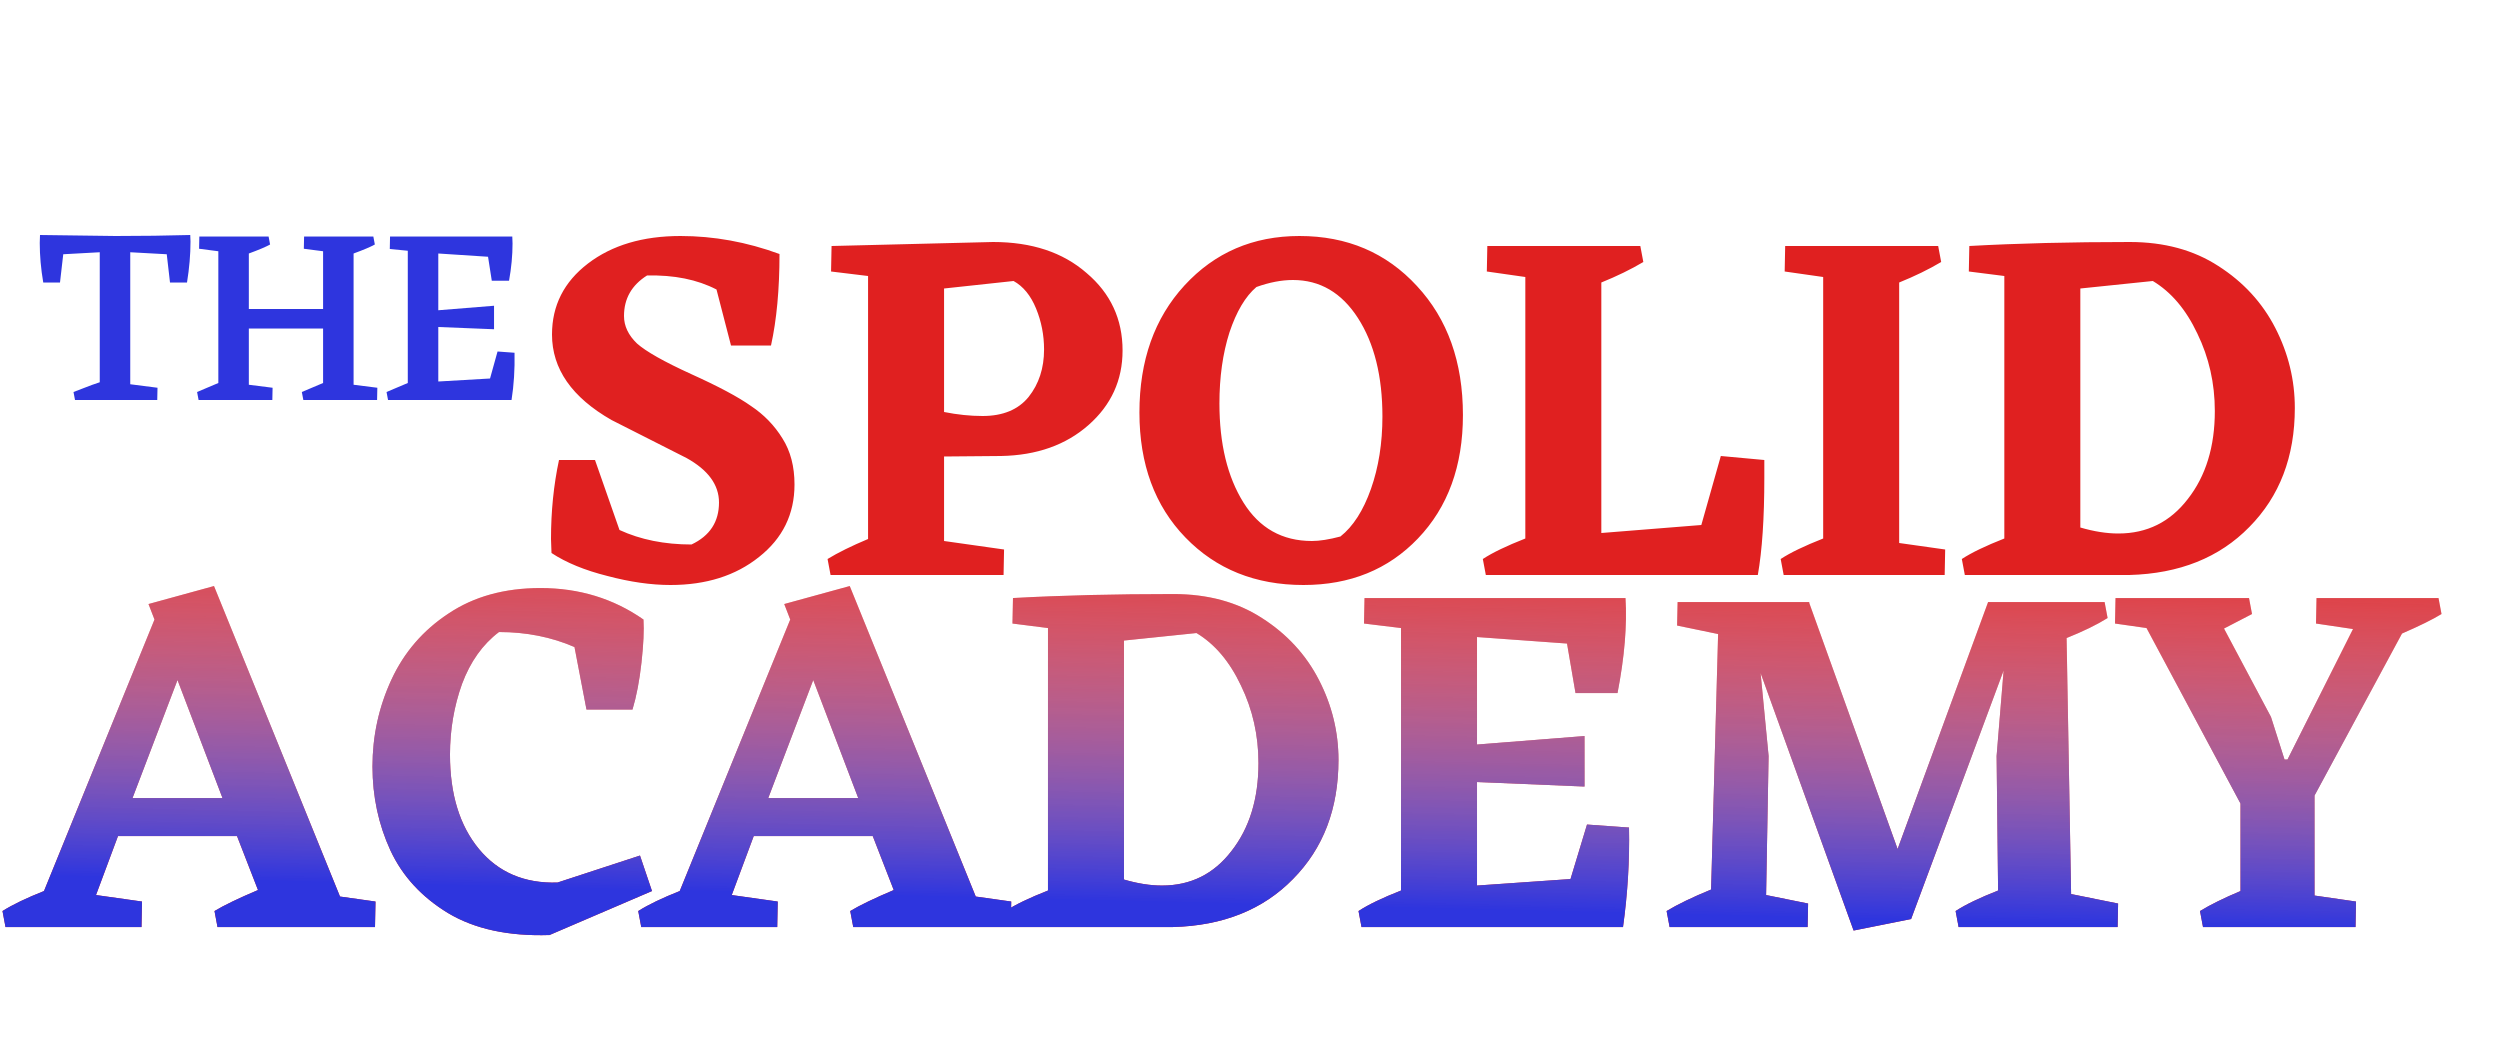 <svg width="200" height="84" viewBox="0 0 200 84" fill="none" xmlns="http://www.w3.org/2000/svg">
<path d="M63.56 38.76C63.56 41.133 62.613 43.067 60.72 44.56C58.853 46.053 56.493 46.8 53.64 46.8C52.093 46.8 50.413 46.56 48.6 46.08C46.787 45.627 45.293 45.013 44.12 44.24L44.08 43.12C44.08 40.907 44.293 38.8 44.72 36.8H47.6L49.56 42.4C51.24 43.173 53.16 43.56 55.32 43.56C56.787 42.867 57.52 41.747 57.52 40.2C57.52 38.787 56.653 37.6 54.92 36.64L48.92 33.6C45.747 31.787 44.16 29.507 44.16 26.76C44.16 24.44 45.12 22.547 47.04 21.08C48.96 19.613 51.427 18.88 54.44 18.88C57.107 18.88 59.747 19.36 62.36 20.32C62.36 23.147 62.133 25.587 61.68 27.64H58.48L57.32 23.16C55.773 22.36 53.92 21.987 51.76 22.04C50.533 22.813 49.92 23.893 49.92 25.28C49.92 26.08 50.267 26.813 50.96 27.48C51.68 28.12 53.12 28.933 55.28 29.92C57.467 30.907 59.067 31.76 60.08 32.48C61.12 33.173 61.96 34.04 62.6 35.08C63.24 36.093 63.56 37.32 63.56 38.76ZM75.525 36.52V43.28L80.325 43.96L80.285 46H66.445L66.205 44.72C67.032 44.213 68.112 43.68 69.445 43.12V22.08L66.485 21.72L66.525 19.68L79.445 19.36C82.538 19.36 85.032 20.187 86.925 21.84C88.845 23.467 89.805 25.533 89.805 28.04C89.805 30.413 88.898 32.4 87.085 34C85.272 35.6 82.938 36.427 80.085 36.48L75.525 36.52ZM75.525 23.08V32.96C76.592 33.173 77.618 33.28 78.605 33.28C80.232 33.28 81.458 32.773 82.285 31.76C83.112 30.72 83.525 29.453 83.525 27.96C83.525 26.813 83.312 25.72 82.885 24.68C82.458 23.64 81.858 22.907 81.085 22.48L75.525 23.08ZM103.954 18.88C107.767 18.88 110.9 20.213 113.354 22.88C115.807 25.52 117.034 28.96 117.034 33.2C117.034 37.28 115.834 40.573 113.434 43.08C111.06 45.56 108.007 46.8 104.274 46.8C100.434 46.8 97.287 45.533 94.834 43C92.38 40.467 91.154 37.133 91.154 33C91.154 28.84 92.354 25.453 94.754 22.84C97.18 20.2 100.247 18.88 103.954 18.88ZM100.514 22.96C99.634 23.707 98.914 24.92 98.354 26.6C97.82 28.28 97.554 30.173 97.554 32.28C97.554 35.507 98.194 38.147 99.474 40.2C100.754 42.253 102.58 43.28 104.954 43.28C105.567 43.28 106.327 43.16 107.234 42.92C108.247 42.12 109.06 40.853 109.674 39.12C110.287 37.387 110.594 35.453 110.594 33.32C110.594 30.093 109.94 27.467 108.634 25.44C107.327 23.413 105.594 22.4 103.434 22.4C102.527 22.4 101.554 22.587 100.514 22.96ZM141.146 38.24C141.146 41.44 140.973 44.027 140.626 46H118.866L118.626 44.72C119.399 44.213 120.533 43.667 122.026 43.08V22.16L118.946 21.72L118.986 19.68H131.226L131.466 20.96C130.479 21.547 129.359 22.093 128.106 22.6V42.64L136.106 42L137.666 36.48L141.146 36.8V38.24ZM155.614 43.96L155.574 46H142.694L142.454 44.72C143.227 44.213 144.361 43.667 145.854 43.08V22.16L142.774 21.72L142.814 19.68H155.054L155.294 20.96C154.307 21.547 153.187 22.093 151.934 22.6V43.44L155.614 43.96ZM170.386 19.36C173.133 19.36 175.493 20 177.466 21.28C179.466 22.56 180.986 24.213 182.026 26.24C183.066 28.267 183.586 30.4 183.586 32.64C183.586 36.533 182.373 39.707 179.946 42.16C177.546 44.613 174.346 45.893 170.346 46H157.186L156.946 44.72C157.72 44.213 158.853 43.667 160.346 43.08V22.08L157.506 21.72L157.546 19.68C161.386 19.467 165.666 19.36 170.386 19.36ZM169.466 42.68C171.76 42.68 173.613 41.76 175.026 39.92C176.466 38.08 177.186 35.733 177.186 32.88C177.186 30.667 176.72 28.6 175.786 26.68C174.88 24.76 173.693 23.36 172.226 22.48L166.426 23.08V42.2C167.52 42.52 168.533 42.68 169.466 42.68Z" fill="#E02020" style="mix-blend-mode:darken"/>
<path d="M30.04 72.123L30 74.163H17.4L17.16 72.883C17.907 72.43 19.067 71.87 20.64 71.203L18.96 66.883H9.44L7.68 71.603L11.36 72.123L11.32 74.163H0.44L0.2 72.883C1 72.376 2.107 71.843 3.52 71.283L12.36 49.563L11.88 48.323L17.12 46.883L27.2 71.723L30.04 72.123ZM17.8 63.843L14.2 54.403L10.6 63.843H17.8ZM52.159 71.283L43.959 74.803C40.679 74.909 37.973 74.323 35.839 73.043C33.733 71.763 32.199 70.096 31.239 68.043C30.279 65.963 29.799 63.723 29.799 61.323C29.799 58.87 30.306 56.55 31.319 54.363C32.333 52.176 33.853 50.416 35.879 49.083C37.906 47.723 40.359 47.043 43.239 47.043C46.333 47.043 49.079 47.883 51.479 49.563C51.533 50.416 51.479 51.563 51.319 53.003C51.159 54.443 50.919 55.696 50.599 56.763H46.919L45.959 51.763C44.119 50.963 42.106 50.563 39.919 50.563C38.613 51.55 37.626 52.936 36.959 54.723C36.319 56.51 35.999 58.389 35.999 60.363C35.999 63.536 36.773 66.056 38.319 67.923C39.866 69.79 41.959 70.683 44.599 70.603L51.199 68.443L52.159 71.283ZM80.899 72.123L80.859 74.163H68.259L68.019 72.883C68.766 72.43 69.926 71.87 71.499 71.203L69.819 66.883H60.299L58.539 71.603L62.219 72.123L62.179 74.163H51.299L51.059 72.883C51.859 72.376 52.966 71.843 54.379 71.283L63.219 49.563L62.739 48.323L67.979 46.883L78.059 71.723L80.899 72.123ZM68.659 63.843L65.059 54.403L61.459 63.843H68.659ZM93.878 47.523C96.625 47.523 98.985 48.163 100.958 49.443C102.958 50.723 104.478 52.376 105.518 54.403C106.558 56.429 107.078 58.563 107.078 60.803C107.078 64.696 105.865 67.87 103.438 70.323C101.038 72.776 97.838 74.056 93.838 74.163H80.678L80.438 72.883C81.212 72.376 82.345 71.829 83.838 71.243V50.243L80.998 49.883L81.038 47.843C84.878 47.63 89.158 47.523 93.878 47.523ZM92.958 70.843C95.252 70.843 97.105 69.923 98.518 68.083C99.958 66.243 100.678 63.896 100.678 61.043C100.678 58.83 100.212 56.763 99.278 54.843C98.372 52.923 97.185 51.523 95.718 50.643L89.918 51.243V70.363C91.012 70.683 92.025 70.843 92.958 70.843ZM130.321 66.203C130.374 68.816 130.214 71.469 129.841 74.163H108.921L108.681 72.883C109.454 72.376 110.587 71.829 112.081 71.243V50.243L109.121 49.883L109.161 47.843H130.041C130.174 50.029 129.961 52.563 129.401 55.443H126.041L125.361 51.483L118.161 50.963V59.563L126.761 58.883V62.923L118.161 62.563V70.843L125.641 70.323L126.961 65.963L130.321 66.203ZM169.448 72.283L169.408 74.163H156.688L156.448 72.883C157.221 72.376 158.355 71.829 159.848 71.243L159.728 60.483L160.288 53.643L152.888 73.523L148.288 74.443L140.848 53.843L141.488 60.483L141.288 71.603L144.648 72.283L144.608 74.163H133.568L133.328 72.883C134.208 72.35 135.395 71.776 136.888 71.163L137.448 50.723L134.168 50.043L134.208 48.163H144.768L144.728 48.203L151.808 67.923L159.048 48.163H168.368L168.608 49.443C167.755 49.976 166.661 50.51 165.328 51.043L165.688 71.523L169.448 72.283ZM185.161 71.643L188.481 72.123L188.441 74.163H176.241L176.001 72.883C176.828 72.376 177.908 71.843 179.241 71.283V64.283L171.721 50.243L169.201 49.883L169.241 47.843H179.921L180.161 49.123L177.921 50.283L181.681 57.363L182.761 60.763H183.001L188.241 50.323L185.281 49.883L185.321 47.843H195.081L195.321 49.123C194.628 49.55 193.575 50.069 192.161 50.683L185.161 63.643V71.643Z" fill="#E02020"/>
<path d="M30.04 72.123L30 74.163H17.4L17.16 72.883C17.907 72.43 19.067 71.87 20.64 71.203L18.96 66.883H9.44L7.68 71.603L11.36 72.123L11.32 74.163H0.44L0.2 72.883C1 72.376 2.107 71.843 3.52 71.283L12.36 49.563L11.88 48.323L17.12 46.883L27.2 71.723L30.04 72.123ZM17.8 63.843L14.2 54.403L10.6 63.843H17.8ZM52.159 71.283L43.959 74.803C40.679 74.909 37.973 74.323 35.839 73.043C33.733 71.763 32.199 70.096 31.239 68.043C30.279 65.963 29.799 63.723 29.799 61.323C29.799 58.87 30.306 56.55 31.319 54.363C32.333 52.176 33.853 50.416 35.879 49.083C37.906 47.723 40.359 47.043 43.239 47.043C46.333 47.043 49.079 47.883 51.479 49.563C51.533 50.416 51.479 51.563 51.319 53.003C51.159 54.443 50.919 55.696 50.599 56.763H46.919L45.959 51.763C44.119 50.963 42.106 50.563 39.919 50.563C38.613 51.55 37.626 52.936 36.959 54.723C36.319 56.51 35.999 58.389 35.999 60.363C35.999 63.536 36.773 66.056 38.319 67.923C39.866 69.79 41.959 70.683 44.599 70.603L51.199 68.443L52.159 71.283ZM80.899 72.123L80.859 74.163H68.259L68.019 72.883C68.766 72.43 69.926 71.87 71.499 71.203L69.819 66.883H60.299L58.539 71.603L62.219 72.123L62.179 74.163H51.299L51.059 72.883C51.859 72.376 52.966 71.843 54.379 71.283L63.219 49.563L62.739 48.323L67.979 46.883L78.059 71.723L80.899 72.123ZM68.659 63.843L65.059 54.403L61.459 63.843H68.659ZM93.878 47.523C96.625 47.523 98.985 48.163 100.958 49.443C102.958 50.723 104.478 52.376 105.518 54.403C106.558 56.429 107.078 58.563 107.078 60.803C107.078 64.696 105.865 67.87 103.438 70.323C101.038 72.776 97.838 74.056 93.838 74.163H80.678L80.438 72.883C81.212 72.376 82.345 71.829 83.838 71.243V50.243L80.998 49.883L81.038 47.843C84.878 47.63 89.158 47.523 93.878 47.523ZM92.958 70.843C95.252 70.843 97.105 69.923 98.518 68.083C99.958 66.243 100.678 63.896 100.678 61.043C100.678 58.83 100.212 56.763 99.278 54.843C98.372 52.923 97.185 51.523 95.718 50.643L89.918 51.243V70.363C91.012 70.683 92.025 70.843 92.958 70.843ZM130.321 66.203C130.374 68.816 130.214 71.469 129.841 74.163H108.921L108.681 72.883C109.454 72.376 110.587 71.829 112.081 71.243V50.243L109.121 49.883L109.161 47.843H130.041C130.174 50.029 129.961 52.563 129.401 55.443H126.041L125.361 51.483L118.161 50.963V59.563L126.761 58.883V62.923L118.161 62.563V70.843L125.641 70.323L126.961 65.963L130.321 66.203ZM169.448 72.283L169.408 74.163H156.688L156.448 72.883C157.221 72.376 158.355 71.829 159.848 71.243L159.728 60.483L160.288 53.643L152.888 73.523L148.288 74.443L140.848 53.843L141.488 60.483L141.288 71.603L144.648 72.283L144.608 74.163H133.568L133.328 72.883C134.208 72.35 135.395 71.776 136.888 71.163L137.448 50.723L134.168 50.043L134.208 48.163H144.768L144.728 48.203L151.808 67.923L159.048 48.163H168.368L168.608 49.443C167.755 49.976 166.661 50.51 165.328 51.043L165.688 71.523L169.448 72.283ZM185.161 71.643L188.481 72.123L188.441 74.163H176.241L176.001 72.883C176.828 72.376 177.908 71.843 179.241 71.283V64.283L171.721 50.243L169.201 49.883L169.241 47.843H179.921L180.161 49.123L177.921 50.283L181.681 57.363L182.761 60.763H183.001L188.241 50.323L185.281 49.883L185.321 47.843H195.081L195.321 49.123C194.628 49.55 193.575 50.069 192.161 50.683L185.161 63.643V71.643Z" fill="url(#paint0_linear)" style="mix-blend-mode:color"/>
<g filter="url(#filter0_i)">
<path d="M15.22 14.8L15.24 15.32C15.24 16.36 15.147 17.453 14.96 18.6H13.6L13.34 16.34L10.42 16.18V26.74L12.6 27.02L12.58 28H6L5.88 27.36L7.34 26.8L7.98 26.58V16.18L5.06 16.34L4.8 18.6H3.46C3.273 17.507 3.18 16.453 3.18 15.44L3.2 14.8L9.24 14.88C11.36 14.88 13.353 14.853 15.22 14.8ZM30.187 27.02L30.167 28H24.267L24.147 27.36L25.847 26.64V22.28H19.907V26.78L21.807 27.02L21.787 28H15.887L15.767 27.36L17.467 26.64V16.1L15.927 15.9L15.947 14.92H21.487L21.607 15.56C21.274 15.747 20.707 15.987 19.907 16.28V20.72H25.847V16.1L24.307 15.9L24.327 14.92H29.867L29.987 15.56C29.654 15.747 29.087 15.987 28.287 16.28V26.78L30.187 27.02ZM41.163 24.22C41.19 25.553 41.11 26.813 40.923 28H31.043L30.923 27.36L32.623 26.64V16.06L31.183 15.92L31.203 14.92H40.983L41.003 15.48C41.003 16.427 40.91 17.42 40.723 18.46H39.343L39.043 16.54L35.063 16.28V20.82L39.523 20.46V22.34L35.063 22.16V26.52L39.203 26.28L39.803 24.12L41.163 24.22Z" fill="#2E35DE"/>
</g>
<defs>
<filter id="filter0_i" x="3.18" y="14.8" width="37.988" height="17.2" filterUnits="userSpaceOnUse" color-interpolation-filters="sRGB">
<feFlood flood-opacity="0" result="BackgroundImageFix"/>
<feBlend mode="normal" in="SourceGraphic" in2="BackgroundImageFix" result="shape"/>
<feColorMatrix in="SourceAlpha" type="matrix" values="0 0 0 0 0 0 0 0 0 0 0 0 0 0 0 0 0 0 127 0" result="hardAlpha"/>
<feOffset dy="4"/>
<feGaussianBlur stdDeviation="2"/>
<feComposite in2="hardAlpha" operator="arithmetic" k2="-1" k3="1"/>
<feColorMatrix type="matrix" values="0 0 0 0 0 0 0 0 0 0 0 0 0 0 0 0 0 0 0.25 0"/>
<feBlend mode="normal" in2="shape" result="effect1_innerShadow"/>
</filter>
<linearGradient id="paint0_linear" x1="102.071" y1="-4.339" x2="100.081" y2="79.86" gradientUnits="userSpaceOnUse">
<stop offset="0.521" stop-color="white" stop-opacity="0"/>
<stop offset="0.911" stop-color="#2E35DE"/>
</linearGradient>
</defs>
</svg>
